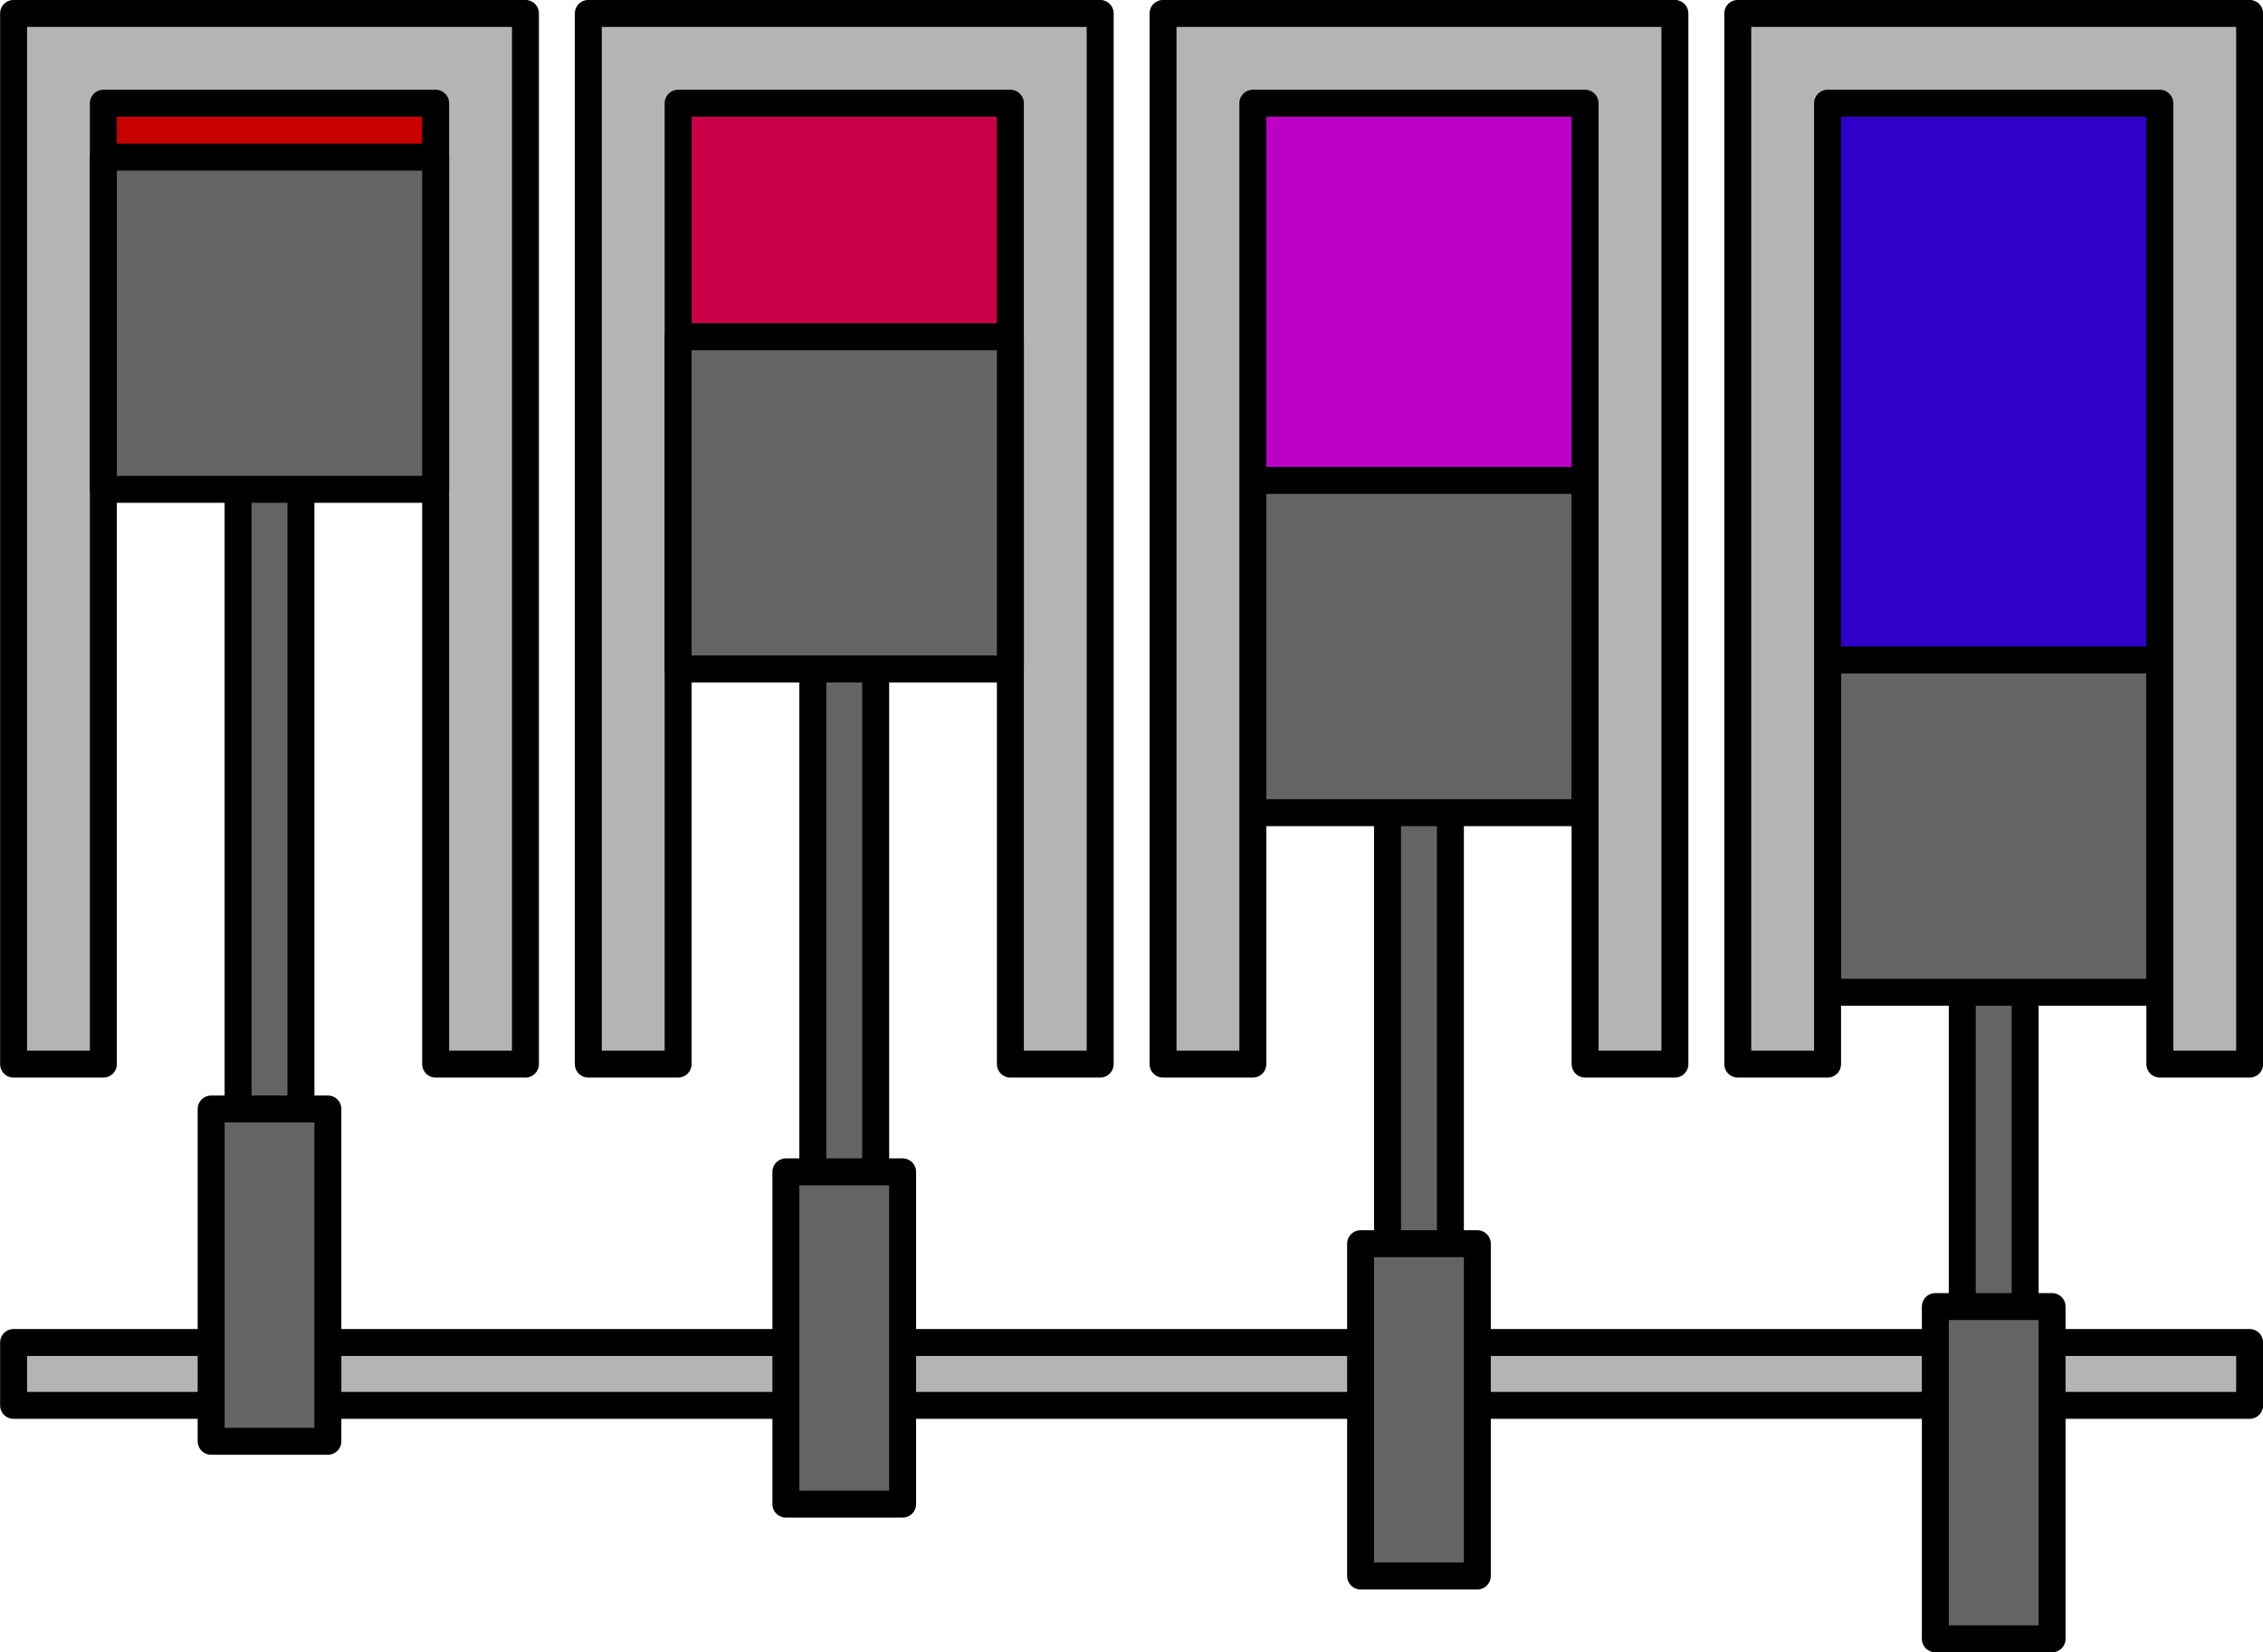 <?xml version="1.0" encoding="UTF-8" standalone="no"?>
<!-- Created with Inkscape (http://www.inkscape.org/) -->

<svg
   xmlns:dc="http://purl.org/dc/elements/1.1/"
   xmlns:cc="http://creativecommons.org/ns#"
   xmlns:rdf="http://www.w3.org/1999/02/22-rdf-syntax-ns#"
   xmlns:svg="http://www.w3.org/2000/svg"
   xmlns="http://www.w3.org/2000/svg"
   xmlns:xlink="http://www.w3.org/1999/xlink"
   xmlns:sodipodi="http://sodipodi.sourceforge.net/DTD/sodipodi-0.dtd"
   xmlns:inkscape="http://www.inkscape.org/namespaces/inkscape"
   width="126"
   height="92.004"
   id="svg2477"
   sodipodi:version="0.32"
   inkscape:version="0.48.3.1 r9886"
   version="1.0"
   sodipodi:docname="engine.svg"
   inkscape:output_extension="org.inkscape.output.svg.inkscape">
  <defs
     id="defs2479">
    <linearGradient
       id="linearGradient5265">
      <stop
         style="stop-color:#b8b8b8;stop-opacity:1;"
         offset="0"
         id="stop5267" />
      <stop
         style="stop-color:#353535;stop-opacity:1;"
         offset="1"
         id="stop5269" />
    </linearGradient>
    <linearGradient
       id="linearGradient3823">
      <stop
         style="stop-color:#535353;stop-opacity:1;"
         offset="0"
         id="stop3825" />
      <stop
         style="stop-color:#f8f8f8;stop-opacity:1;"
         offset="1"
         id="stop3827" />
    </linearGradient>
    <inkscape:perspective
       sodipodi:type="inkscape:persp3d"
       inkscape:vp_x="0 : 526.18109 : 1"
       inkscape:vp_y="0 : 1000 : 0"
       inkscape:vp_z="744.09448 : 526.18109 : 1"
       inkscape:persp3d-origin="372.04724 : 350.78739 : 1"
       id="perspective2485" />
    <inkscape:perspective
       id="perspective4275"
       inkscape:persp3d-origin="0.5 : 0.33333333 : 1"
       inkscape:vp_z="1 : 0.5 : 1"
       inkscape:vp_y="0 : 1000 : 0"
       inkscape:vp_x="0 : 0.5 : 1"
       sodipodi:type="inkscape:persp3d" />
    <inkscape:perspective
       id="perspective4297"
       inkscape:persp3d-origin="0.5 : 0.33333333 : 1"
       inkscape:vp_z="1 : 0.5 : 1"
       inkscape:vp_y="0 : 1000 : 0"
       inkscape:vp_x="0 : 0.5 : 1"
       sodipodi:type="inkscape:persp3d" />
    <linearGradient
       inkscape:collect="always"
       xlink:href="#linearGradient3823"
       id="linearGradient3829"
       x1="49.645"
       y1="-6.63"
       x2="101.788"
       y2="-61.129"
       gradientUnits="userSpaceOnUse" />
    <radialGradient
       inkscape:collect="always"
       xlink:href="#linearGradient5265"
       id="radialGradient5271"
       cx="76.313"
       cy="-36.593"
       fx="76.313"
       fy="-36.593"
       r="24.636"
       gradientUnits="userSpaceOnUse" />
  </defs>
  <sodipodi:namedview
     id="base"
     pagecolor="#ffffff"
     bordercolor="#666666"
     borderopacity="1.0"
     gridtolerance="10000"
     guidetolerance="10"
     objecttolerance="10"
     inkscape:pageopacity="0.0"
     inkscape:pageshadow="2"
     inkscape:zoom="1.2645337"
     inkscape:cx="68.135991"
     inkscape:cy="132.71468"
     inkscape:document-units="px"
     inkscape:current-layer="layer1"
     showgrid="false"
     inkscape:window-width="1280"
     inkscape:window-height="732"
     inkscape:window-x="-8"
     inkscape:window-y="-8"
     showguides="true"
     inkscape:guide-bbox="true"
     inkscape:window-maximized="1"
     fit-margin-top="0"
     fit-margin-left="0"
     fit-margin-right="0"
     fit-margin-bottom="0">
    <sodipodi:guide
       orientation="1,0"
       position="219.542,18.431"
       id="guide3301" />
    <sodipodi:guide
       orientation="1,0"
       position="49.483,28.684"
       id="guide3309" />
    <sodipodi:guide
       orientation="0,1"
       position="175.241,-55.696"
       id="guide3253" />
  </sodipodi:namedview>
  <g
     inkscape:label="Layer 1"
     inkscape:groupmode="layer"
     id="layer1"
     transform="translate(-259.562,-430.621)">
    <rect
       style="fill:#bc00c8;fill-opacity:1;stroke:#000000;stroke-width:1.5;stroke-linecap:round;stroke-linejoin:round;stroke-miterlimit:4;stroke-opacity:1;stroke-dasharray:none"
       id="rect5493-2-7-6"
       width="24.324"
       height="24.604"
       x="327.126"
       y="434.942" />
    <rect
       style="fill:#c80047;fill-opacity:1;stroke:#000000;stroke-width:1.5;stroke-linecap:round;stroke-linejoin:round;stroke-miterlimit:4;stroke-opacity:1;stroke-dasharray:none"
       id="rect5493-2-7"
       width="24.324"
       height="20.41"
       x="294.694"
       y="433.544" />
    <rect
       style="fill:#c80000;fill-opacity:1;stroke:#000000;stroke-width:1.5;stroke-linecap:round;stroke-linejoin:round;stroke-miterlimit:4;stroke-opacity:1;stroke-dasharray:none"
       id="rect5493-2"
       width="24.324"
       height="20.41"
       x="261.981"
       y="433.963" />
    <rect
       style="fill:#2f00c8;fill-opacity:1;stroke:#000000;stroke-width:1.5;stroke-linecap:round;stroke-linejoin:round;stroke-miterlimit:4;stroke-opacity:1;stroke-dasharray:none"
       id="rect5493"
       width="24.324"
       height="38.584"
       x="18.733"
       y="-55.714"
       transform="translate(339.568,489.118)" />
    <rect
       style="fill:#646464;fill-opacity:1;stroke:#000000;stroke-width:1.5;stroke-linecap:round;stroke-linejoin:round;stroke-miterlimit:4;stroke-opacity:1;stroke-dasharray:none"
       id="rect5347-2-4-5-5"
       width="31.976"
       height="3.5"
       x="473.26"
       y="-372.318"
       transform="matrix(0,1,-1,0,0,0)" />
    <rect
       style="fill:#646464;fill-opacity:1;stroke:#000000;stroke-width:1.5;stroke-linecap:round;stroke-linejoin:round;stroke-miterlimit:4;stroke-opacity:1;stroke-dasharray:none"
       id="rect5294-4-8"
       width="18.5"
       height="18.5"
       x="361.318"
       y="467.368" />
    <rect
       style="fill:#646464;fill-opacity:1;stroke:#000000;stroke-width:1.5;stroke-linecap:round;stroke-linejoin:round;stroke-miterlimit:4;stroke-opacity:1;stroke-dasharray:none"
       id="rect5347-2-4-5"
       width="37.116"
       height="3.5"
       x="463.968"
       y="-340.318"
       transform="matrix(0,1,-1,0,0,0)" />
    <rect
       style="fill:#646464;fill-opacity:1;stroke:#000000;stroke-width:1.5;stroke-linecap:round;stroke-linejoin:round;stroke-miterlimit:4;stroke-opacity:1;stroke-dasharray:none"
       id="rect5294-4"
       width="18.5"
       height="18.5"
       x="329.318"
       y="457.368" />
    <rect
       style="fill:#646464;fill-opacity:1;stroke:#000000;stroke-width:1.5;stroke-linecap:round;stroke-linejoin:round;stroke-miterlimit:4;stroke-opacity:1;stroke-dasharray:none"
       id="rect5347-2-4"
       width="46.21"
       height="3.5"
       x="455.665"
       y="-308.318"
       transform="matrix(0,1,-1,0,0,0)" />
    <rect
       style="fill:#646464;fill-opacity:1;stroke:#000000;stroke-width:1.5;stroke-linecap:round;stroke-linejoin:round;stroke-miterlimit:4;stroke-opacity:1;stroke-dasharray:none"
       id="rect5347-2"
       width="46.21"
       height="3.5"
       x="454.083"
       y="-276.318"
       transform="matrix(0,1,-1,0,0,0)" />
    <path
       style="fill:#b4b4b4;fill-opacity:1;stroke:#000000;stroke-width:1.5;stroke-linecap:round;stroke-linejoin:round;stroke-miterlimit:4;stroke-opacity:1;stroke-dasharray:none"
       d="m 288.818,489.868 -10e-6,-58.5 -28.5,0 0,58.5 5,0 10e-6,-53.5 18.5,-10e-6 0,53.5 5,0 z"
       id="rect5273"
       inkscape:connector-curvature="0" />
    <rect
       style="fill:#646464;fill-opacity:1;stroke:#000000;stroke-width:1.5;stroke-linecap:round;stroke-linejoin:round;stroke-miterlimit:4;stroke-opacity:1;stroke-dasharray:none"
       id="rect5294"
       width="18.5"
       height="18.5"
       x="265.318"
       y="439.368" />
    <path
       style="fill:#b4b4b4;fill-opacity:1;stroke:#000000;stroke-width:1.5;stroke-linecap:round;stroke-linejoin:round;stroke-miterlimit:4;stroke-opacity:1;stroke-dasharray:none"
       d="m 320.818,489.868 -10e-6,-58.5 -28.5,0 0,58.5 5,0 10e-6,-53.5 18.5,-10e-6 0,53.5 5,0 z"
       id="rect5273-4"
       inkscape:connector-curvature="0" />
    <rect
       style="fill:#646464;fill-opacity:1;stroke:#000000;stroke-width:1.5;stroke-linecap:round;stroke-linejoin:round;stroke-miterlimit:4;stroke-opacity:1;stroke-dasharray:none"
       id="rect5294-0"
       width="18.5"
       height="18.5"
       x="297.318"
       y="449.368" />
    <path
       style="fill:#b4b4b4;fill-opacity:1;stroke:#000000;stroke-width:1.5;stroke-linecap:round;stroke-linejoin:round;stroke-miterlimit:4;stroke-opacity:1;stroke-dasharray:none"
       d="m 352.818,489.868 -10e-6,-58.5 -28.5,0 0,58.5 5,0 10e-6,-53.5 18.5,-10e-6 0,53.5 5,0 z"
       id="rect5273-9"
       inkscape:connector-curvature="0" />
    <path
       style="fill:#b4b4b4;fill-opacity:1;stroke:#000000;stroke-width:1.5;stroke-linecap:round;stroke-linejoin:round;stroke-miterlimit:4;stroke-opacity:1;stroke-dasharray:none"
       d="m 384.818,489.868 -10e-6,-58.5 -28.5,0 0,58.5 5,0 10e-6,-53.5 18.5,-10e-6 0,53.5 5,0 z"
       id="rect5273-9-8"
       inkscape:connector-curvature="0" />
    <rect
       style="fill:#b4b4b4;fill-opacity:1;stroke:#000000;stroke-width:1.5;stroke-linecap:round;stroke-linejoin:round;stroke-miterlimit:4;stroke-opacity:1;stroke-dasharray:none"
       id="rect5347"
       width="124.5"
       height="3.5"
       x="260.318"
       y="505.368" />
    <rect
       style="fill:#646464;fill-opacity:1;stroke:#000000;stroke-width:1.5;stroke-linecap:round;stroke-linejoin:round;stroke-miterlimit:4;stroke-opacity:1;stroke-dasharray:none"
       id="rect5294-1"
       width="6.5"
       height="18.5"
       x="271.318"
       y="492.368" />
    <rect
       style="fill:#646464;fill-opacity:1;stroke:#000000;stroke-width:1.5;stroke-linecap:round;stroke-linejoin:round;stroke-miterlimit:4;stroke-opacity:1;stroke-dasharray:none"
       id="rect5294-1-7"
       width="6.5"
       height="18.5"
       x="303.318"
       y="495.868" />
    <rect
       style="fill:#646464;fill-opacity:1;stroke:#000000;stroke-width:1.5;stroke-linecap:round;stroke-linejoin:round;stroke-miterlimit:4;stroke-opacity:1;stroke-dasharray:none"
       id="rect5294-1-7-1"
       width="6.5"
       height="18.5"
       x="367.318"
       y="503.368" />
    <rect
       style="fill:#646464;fill-opacity:1;stroke:#000000;stroke-width:1.5;stroke-linecap:round;stroke-linejoin:round;stroke-miterlimit:4;stroke-opacity:1;stroke-dasharray:none"
       id="rect5294-1-7-15"
       width="6.5"
       height="18.5"
       x="335.318"
       y="499.868" />
  </g>
</svg>
